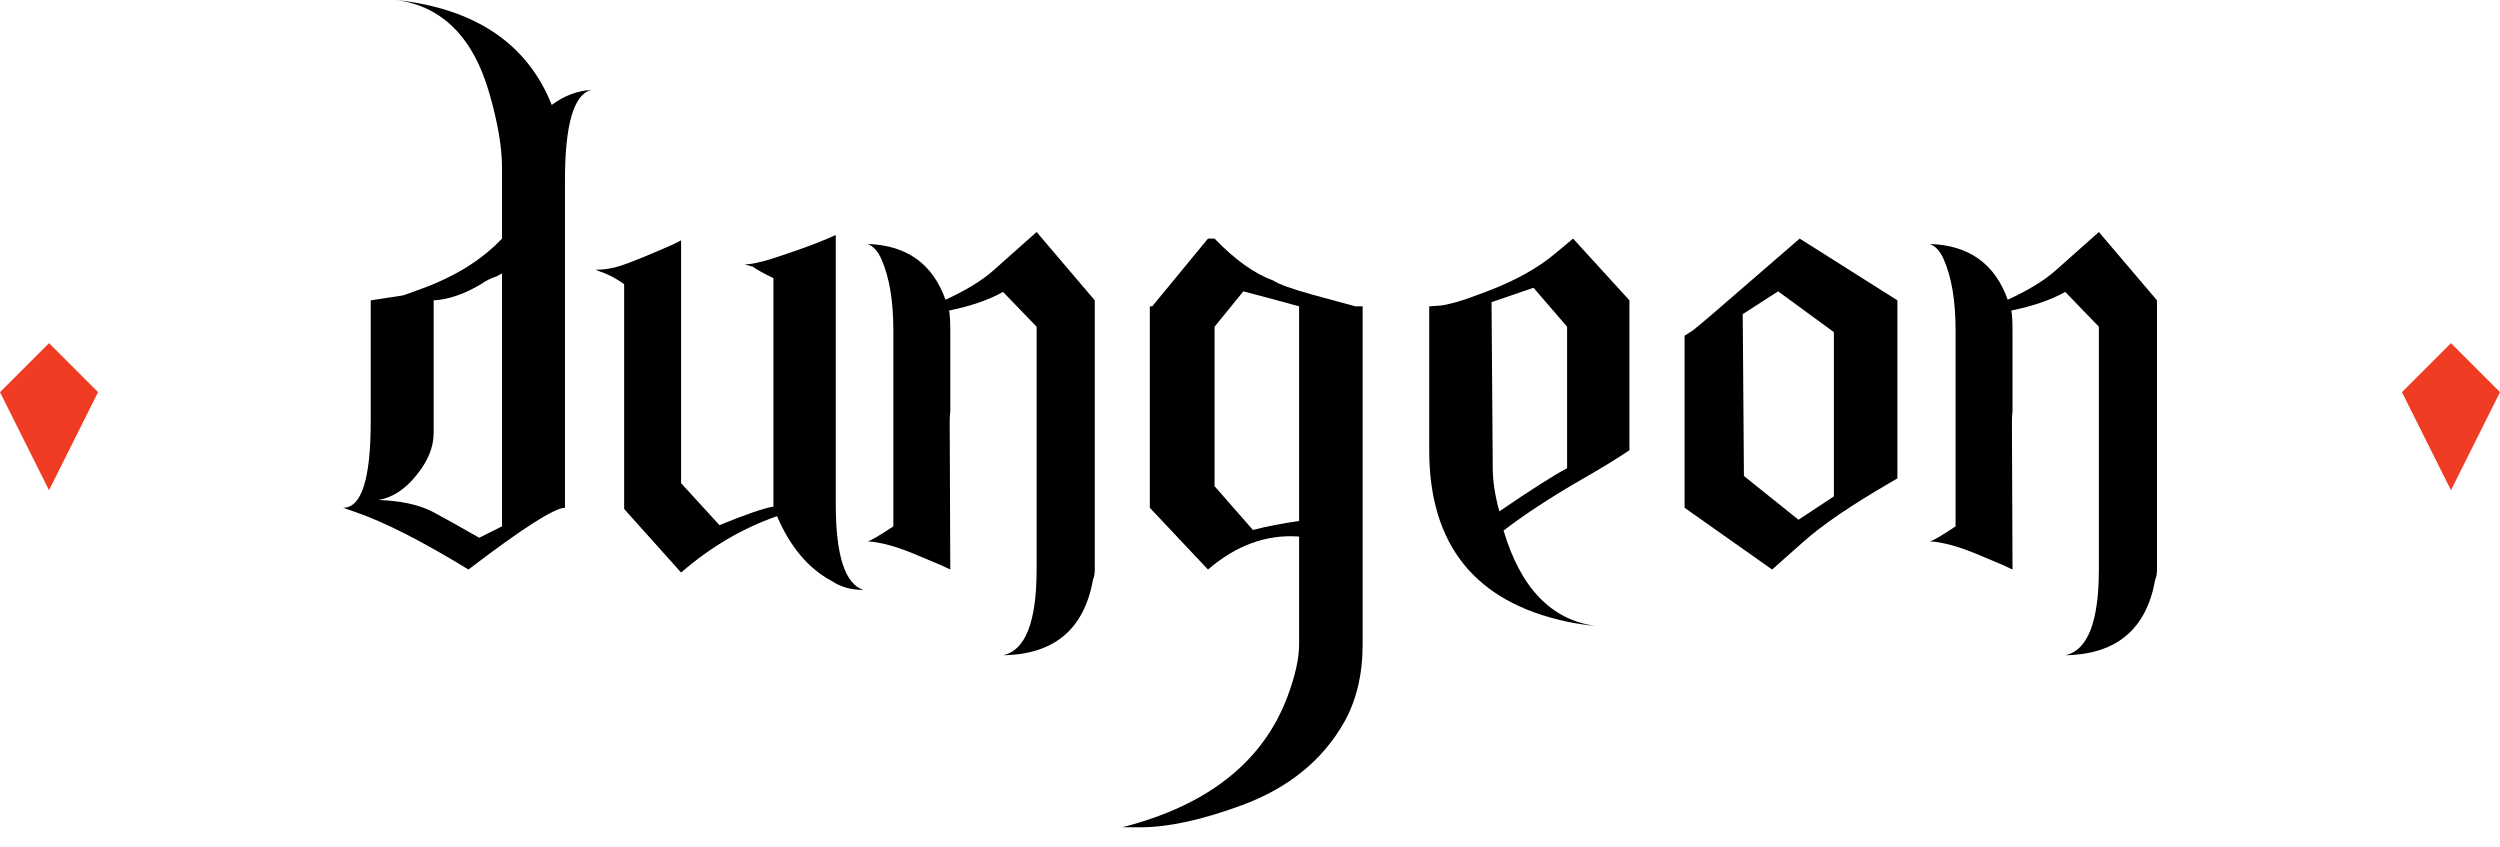 <svg width="121" height="41" viewBox="0 0 121 41" fill="none" xmlns="http://www.w3.org/2000/svg">
<path d="M28.62 4.352C27.769 4.565 27.344 6.026 27.344 8.734V24.576C26.841 24.576 25.284 25.572 22.672 27.565C20.428 26.191 18.6 25.263 17.188 24.779L16.608 24.576C17.498 24.576 17.943 23.183 17.943 20.398V14.537L19.277 14.334C19.451 14.314 19.606 14.276 19.742 14.217L20.38 13.985C22.024 13.386 23.33 12.573 24.297 11.548V8.095C24.297 7.128 24.094 5.938 23.688 4.526C22.914 1.818 21.415 0.309 19.19 0C23.02 0.426 25.525 2.118 26.705 5.078C27.305 4.633 27.943 4.391 28.62 4.352ZM24.297 25.476V13.231L24.036 13.376C23.746 13.473 23.494 13.598 23.281 13.753C22.469 14.237 21.705 14.498 20.989 14.537V20.949C20.989 21.645 20.709 22.332 20.148 23.009C19.606 23.686 18.997 24.083 18.32 24.199C19.384 24.238 20.244 24.421 20.902 24.75C21.347 24.982 22.111 25.408 23.194 26.027L24.297 25.476Z" fill="black"/>
<path d="M41.786 28.551C41.186 28.551 40.673 28.406 40.248 28.116C39.126 27.516 38.246 26.472 37.608 24.982C35.944 25.562 34.397 26.472 32.965 27.71L30.209 24.634V13.753C29.88 13.521 29.57 13.347 29.28 13.231L28.816 13.057C29.241 13.057 29.657 12.989 30.064 12.854C30.489 12.718 31.321 12.38 32.559 11.838L32.965 11.635V23.386L34.822 25.417C36.099 24.895 36.969 24.595 37.434 24.518V13.463C36.95 13.231 36.621 13.047 36.447 12.912L36.041 12.796C36.331 12.796 36.756 12.709 37.317 12.535C38.459 12.167 39.349 11.848 39.987 11.577L40.451 11.374V24.402C40.451 26.878 40.896 28.261 41.786 28.551Z" fill="black"/>
<path d="M52.987 27.565C52.987 27.758 52.958 27.922 52.9 28.058C52.474 30.456 51.024 31.675 48.548 31.714C49.631 31.482 50.172 30.099 50.172 27.565V15.813L48.548 14.13C47.851 14.517 46.981 14.817 45.936 15.03C45.975 15.223 45.994 15.562 45.994 16.046V19.904C45.975 20.059 45.965 20.224 45.965 20.398L45.994 27.565L45.559 27.361C45.385 27.284 45.017 27.129 44.456 26.897C43.47 26.472 42.648 26.239 41.99 26.201C42.126 26.181 42.541 25.94 43.238 25.476V15.988C43.238 14.556 43.044 13.405 42.657 12.535C42.483 12.148 42.261 11.906 41.99 11.809C43.886 11.867 45.143 12.767 45.762 14.508C46.768 14.043 47.542 13.569 48.083 13.086L50.172 11.229L52.987 14.537V27.565Z" fill="black"/>
<path d="M65.952 31.192C65.952 32.642 65.652 33.9 65.052 34.964C64.008 36.801 62.364 38.136 60.12 38.968C58.185 39.683 56.541 40.041 55.187 40.041H54.316C58.475 38.977 61.145 36.859 62.325 33.687C62.692 32.7 62.876 31.869 62.876 31.192V25.969C61.309 25.853 59.839 26.385 58.466 27.565L55.651 24.576V14.827H55.767L58.466 11.548H58.785C59.771 12.573 60.719 13.25 61.628 13.579C61.88 13.753 62.528 13.985 63.572 14.276L65.603 14.827H65.952V31.192ZM62.876 25.214V14.827C61.677 14.498 60.777 14.256 60.178 14.101L58.785 15.813V23.531L60.642 25.65C61.319 25.476 62.064 25.33 62.876 25.214Z" fill="black"/>
<path d="M78.865 21.791C78.265 22.197 77.424 22.709 76.34 23.328C74.948 24.141 73.758 24.924 72.772 25.679C73.603 28.464 75.083 30.002 77.211 30.292C76.766 30.253 76.311 30.186 75.847 30.089C71.398 29.141 69.174 26.375 69.174 21.791V14.827L69.609 14.798C70.034 14.778 70.799 14.556 71.901 14.13C73.294 13.608 74.416 12.989 75.267 12.274L76.137 11.548L78.865 14.537V21.791ZM75.847 22.661V15.813L74.222 13.927L72.191 14.624L72.249 22.661C72.249 23.28 72.356 23.976 72.568 24.75C74.097 23.706 75.189 23.009 75.847 22.661Z" fill="black"/>
<path d="M91.834 23.154L91.486 23.357C89.59 24.46 88.198 25.408 87.308 26.201L85.77 27.565L81.534 24.576V16.249L81.94 15.988C82.017 15.929 82.308 15.688 82.811 15.262L87.105 11.548L91.834 14.537V23.154ZM88.759 24.025V16.075L86.06 14.101L84.348 15.204L84.406 23.038L87.047 25.156C87.434 24.905 88.004 24.528 88.759 24.025Z" fill="black"/>
<path d="M104.399 27.565C104.399 27.758 104.37 27.922 104.312 28.058C103.887 30.456 102.436 31.675 99.96 31.714C101.043 31.482 101.585 30.099 101.585 27.565V15.813L99.96 14.13C99.263 14.517 98.393 14.817 97.348 15.03C97.387 15.223 97.406 15.562 97.406 16.046V19.904C97.387 20.059 97.377 20.224 97.377 20.398L97.406 27.565L96.971 27.361C96.797 27.284 96.43 27.129 95.869 26.897C94.882 26.472 94.06 26.239 93.402 26.201C93.538 26.181 93.954 25.94 94.65 25.476V15.988C94.65 14.556 94.457 13.405 94.07 12.535C93.896 12.148 93.673 11.906 93.402 11.809C95.298 11.867 96.555 12.767 97.174 14.508C98.18 14.043 98.954 13.569 99.496 13.086L101.585 11.229L104.399 14.537V27.565Z" fill="black"/>
<path d="M0 18.98L2.373 16.608L4.745 18.98L2.373 23.726L0 18.98Z" fill="#F03C23"/>
<path d="M116.255 18.98L118.627 16.608L121 18.98L118.627 23.726L116.255 18.98Z" fill="#F03C23"/>
</svg>
